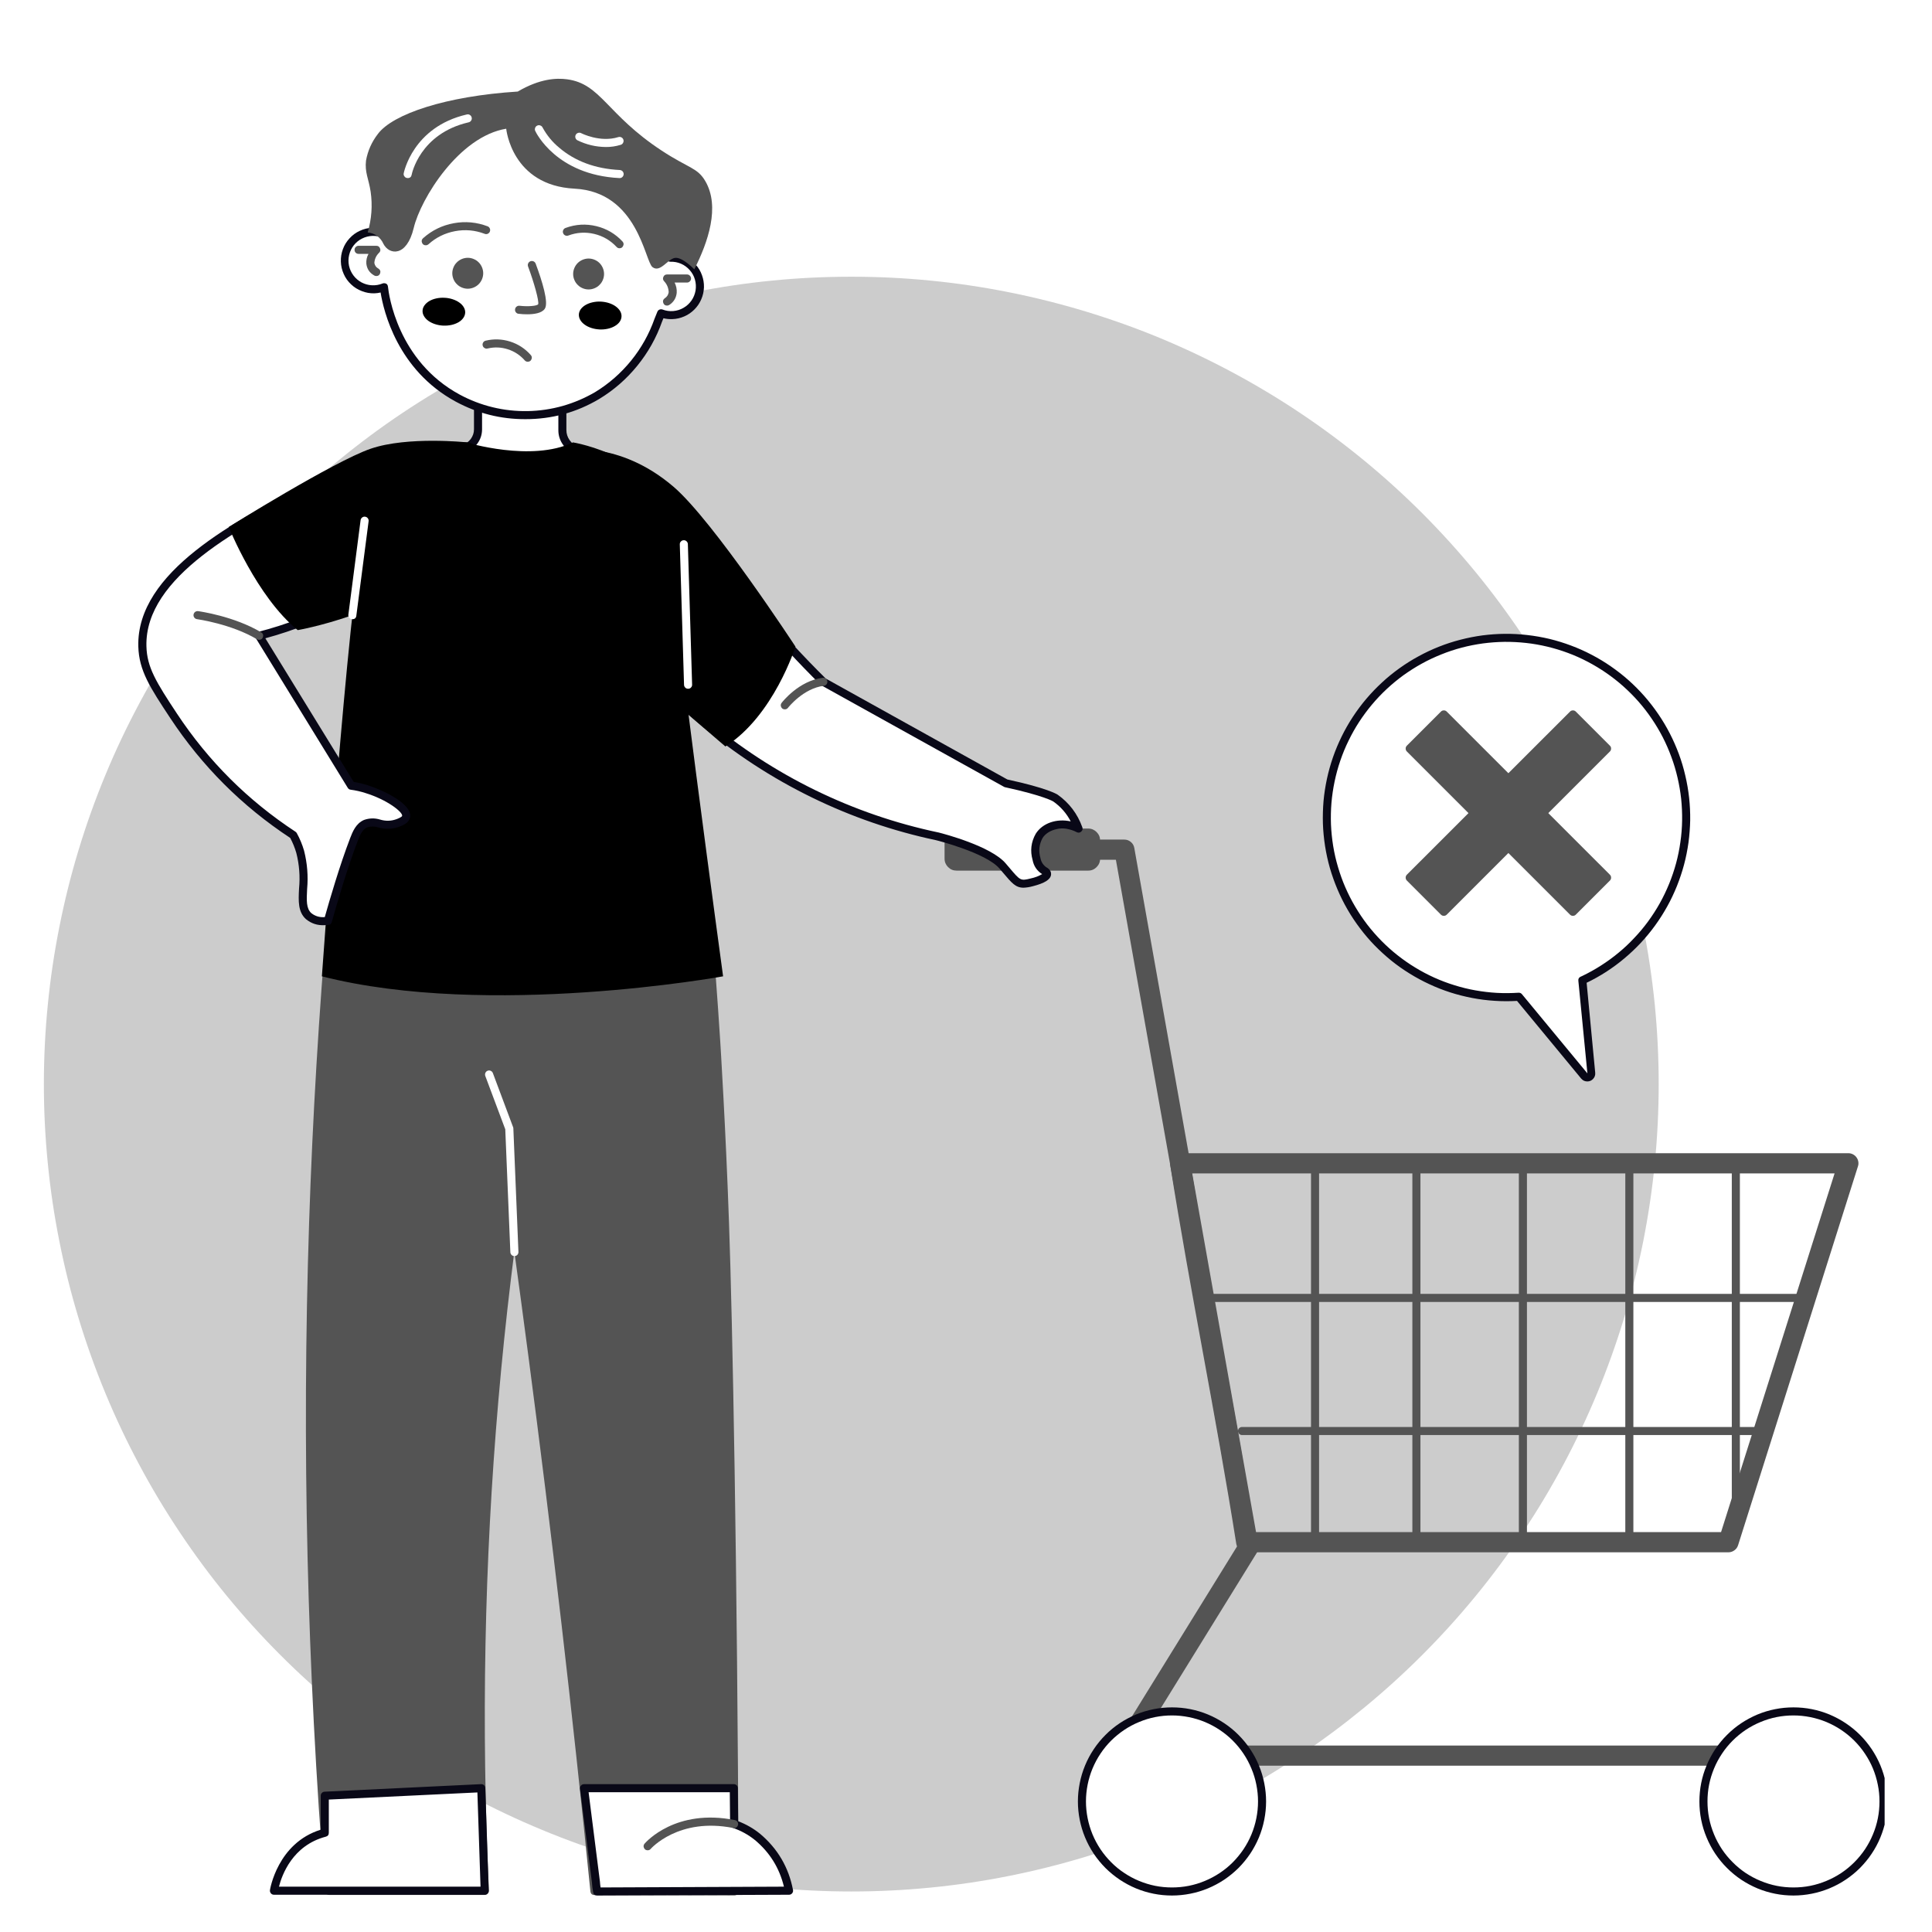 <svg xmlns="http://www.w3.org/2000/svg" xmlns:xlink="http://www.w3.org/1999/xlink" width="192" zoomAndPan="magnify" viewBox="0 0 144 144" height="192" preserveAspectRatio="xMidYMid meet" version="1.0"><defs><filter x="0%" y="0%" width="100%" height="100%" id="39d35e898c"><feColorMatrix values="0 0 0 0 1 0 0 0 0 1 0 0 0 0 1 0 0 0 1 0" color-interpolation-filters="sRGB"/></filter><clipPath id="01db6a5557"><path d="M 3.219 20 L 125 20 L 125 141.559 L 3.219 141.559 Z M 3.219 20 " clip-rule="nonzero"/></clipPath><mask id="1ee55f61e4"><g filter="url(#39d35e898c)"><rect x="-14.4" width="172.8" fill="#000000" y="-14.4" height="172.8" fill-opacity="0.2"/></g></mask><clipPath id="e624c73ad0"><path d="M 0.219 0.398 L 121 0.398 L 121 121 L 0.219 121 Z M 0.219 0.398 " clip-rule="nonzero"/></clipPath><clipPath id="94a50fd74e"><rect x="0" width="122" y="0" height="122"/></clipPath><clipPath id="a693f0d9e5"><path d="M 80 127 L 95 127 L 95 141.559 L 80 141.559 Z M 80 127 " clip-rule="nonzero"/></clipPath><clipPath id="cdb4638a83"><path d="M 126 127 L 140.469 127 L 140.469 141 L 126 141 Z M 126 127 " clip-rule="nonzero"/></clipPath><clipPath id="d4c279d778"><path d="M 126 127 L 140.469 127 L 140.469 141.559 L 126 141.559 Z M 126 127 " clip-rule="nonzero"/></clipPath><clipPath id="77d40bcef9"><path d="M 22 67 L 43 67 L 43 141.559 L 22 141.559 Z M 22 67 " clip-rule="nonzero"/></clipPath><clipPath id="8da64d1ebd"><path d="M 34 67 L 56 67 L 56 141.559 L 34 141.559 Z M 34 67 " clip-rule="nonzero"/></clipPath><clipPath id="fcfd352797"><path d="M 20 132 L 37 132 L 37 141.559 L 20 141.559 Z M 20 132 " clip-rule="nonzero"/></clipPath><clipPath id="38ce83e8a7"><path d="M 43 132 L 60 132 L 60 141.559 L 43 141.559 Z M 43 132 " clip-rule="nonzero"/></clipPath><clipPath id="e70908a318"><path d="M 27 5.809 L 54 5.809 L 54 21 L 27 21 Z M 27 5.809 " clip-rule="nonzero"/></clipPath></defs><rect x="-14.4" width="172.8" fill="#ffffff" y="-14.4" height="172.8" fill-opacity="1"/><rect x="-14.4" width="172.8" fill="#ffffff" y="-14.4" height="172.8" fill-opacity="1"/><g clip-path="url(#01db6a5557)"><g mask="url(#1ee55f61e4)"><g transform="matrix(1, 0, 0, 1, 3, 20)"><g clip-path="url(#94a50fd74e)"><g clip-path="url(#e624c73ad0)"><path fill="#000000" d="M 60.449 0.625 C 62.422 0.625 64.387 0.719 66.348 0.914 C 68.309 1.105 70.258 1.395 72.191 1.781 C 74.125 2.164 76.031 2.645 77.918 3.215 C 79.805 3.789 81.66 4.449 83.48 5.203 C 85.301 5.961 87.078 6.801 88.816 7.73 C 90.555 8.66 92.246 9.672 93.883 10.766 C 95.523 11.859 97.102 13.035 98.629 14.285 C 100.152 15.535 101.609 16.855 103.004 18.25 C 104.395 19.645 105.719 21.102 106.969 22.625 C 108.219 24.148 109.391 25.73 110.488 27.367 C 111.582 29.008 112.594 30.695 113.523 32.434 C 114.453 34.172 115.293 35.953 116.047 37.773 C 116.801 39.594 117.465 41.449 118.039 43.332 C 118.609 45.219 119.086 47.129 119.473 49.062 C 119.855 50.996 120.145 52.941 120.34 54.902 C 120.531 56.867 120.629 58.832 120.629 60.801 C 120.629 62.773 120.531 64.738 120.34 66.699 C 120.145 68.664 119.855 70.609 119.473 72.543 C 119.086 74.477 118.609 76.387 118.039 78.273 C 117.465 80.156 116.801 82.012 116.047 83.832 C 115.293 85.652 114.453 87.434 113.523 89.172 C 112.594 90.91 111.582 92.598 110.488 94.234 C 109.391 95.875 108.219 97.457 106.969 98.98 C 105.719 100.504 104.395 101.961 103.004 103.355 C 101.609 104.75 100.152 106.07 98.629 107.32 C 97.102 108.57 95.523 109.746 93.883 110.84 C 92.246 111.934 90.555 112.945 88.816 113.875 C 87.078 114.805 85.301 115.645 83.48 116.398 C 81.66 117.156 79.805 117.816 77.918 118.391 C 76.031 118.961 74.125 119.441 72.191 119.824 C 70.258 120.211 68.309 120.5 66.348 120.691 C 64.387 120.883 62.422 120.98 60.449 120.98 C 58.48 120.98 56.512 120.883 54.551 120.691 C 52.59 120.5 50.645 120.211 48.711 119.824 C 46.777 119.441 44.867 118.961 42.98 118.391 C 41.094 117.816 39.242 117.156 37.422 116.398 C 35.602 115.645 33.82 114.805 32.082 113.875 C 30.344 112.945 28.656 111.934 27.016 110.84 C 25.379 109.746 23.797 108.57 22.273 107.32 C 20.75 106.07 19.289 104.75 17.898 103.355 C 16.504 101.961 15.184 100.504 13.93 98.98 C 12.68 97.457 11.508 95.875 10.414 94.234 C 9.32 92.598 8.305 90.91 7.379 89.172 C 6.449 87.434 5.605 85.652 4.852 83.832 C 4.098 82.012 3.434 80.156 2.863 78.273 C 2.289 76.387 1.812 74.477 1.43 72.543 C 1.043 70.609 0.754 68.664 0.562 66.699 C 0.367 64.738 0.27 62.773 0.27 60.801 C 0.27 58.832 0.367 56.867 0.562 54.902 C 0.754 52.941 1.043 50.996 1.43 49.062 C 1.812 47.129 2.289 45.219 2.863 43.332 C 3.434 41.449 4.098 39.594 4.852 37.773 C 5.605 35.953 6.449 34.172 7.379 32.434 C 8.305 30.695 9.32 29.008 10.414 27.367 C 11.508 25.73 12.68 24.148 13.93 22.625 C 15.184 21.102 16.504 19.645 17.898 18.25 C 19.289 16.855 20.75 15.535 22.273 14.285 C 23.797 13.035 25.379 11.859 27.016 10.766 C 28.656 9.672 30.344 8.66 32.082 7.73 C 33.82 6.801 35.602 5.961 37.422 5.203 C 39.242 4.449 41.094 3.789 42.98 3.215 C 44.867 2.645 46.777 2.164 48.711 1.781 C 50.645 1.395 52.59 1.105 54.551 0.914 C 56.512 0.719 58.48 0.625 60.449 0.625 Z M 60.449 0.625 " fill-opacity="1" fill-rule="nonzero"/></g></g></g></g></g><path fill="#545454" d="M 137.594 131.605 L 83.445 131.605 C 83.152 131.605 82.934 131.48 82.789 131.223 C 82.645 130.965 82.652 130.711 82.805 130.461 L 92.266 115.156 L 83.172 64.082 L 71.262 64.074 C 71.055 64.074 70.875 64 70.73 63.855 C 70.582 63.707 70.508 63.531 70.508 63.324 C 70.508 63.117 70.582 62.938 70.73 62.793 C 70.875 62.645 71.055 62.57 71.262 62.57 L 83.801 62.578 C 83.984 62.578 84.145 62.637 84.285 62.754 C 84.426 62.871 84.512 63.02 84.543 63.199 L 93.793 115.176 C 93.828 115.367 93.797 115.543 93.695 115.703 L 84.797 130.102 L 137.594 130.102 C 137.801 130.102 137.977 130.176 138.125 130.324 C 138.273 130.469 138.344 130.648 138.344 130.855 C 138.344 131.062 138.273 131.238 138.125 131.387 C 137.977 131.535 137.801 131.605 137.594 131.605 Z M 137.594 131.605 " fill-opacity="1" fill-rule="nonzero"/><path fill="#545454" d="M 92.887 115.699 C 92.703 115.699 92.539 115.641 92.398 115.52 C 92.258 115.398 92.176 115.246 92.145 115.066 C 91.402 110.367 90.531 105.582 89.684 100.957 C 88.84 96.328 87.965 91.539 87.219 86.824 C 87.203 86.715 87.211 86.609 87.238 86.504 C 87.27 86.398 87.32 86.301 87.391 86.219 C 87.461 86.133 87.547 86.07 87.648 86.023 C 87.75 85.977 87.852 85.953 87.965 85.953 L 137.766 85.953 C 137.883 85.953 137.996 85.98 138.105 86.035 C 138.211 86.09 138.301 86.164 138.371 86.262 C 138.441 86.359 138.488 86.465 138.508 86.586 C 138.527 86.703 138.52 86.82 138.48 86.934 L 129.547 115.172 C 129.496 115.328 129.406 115.457 129.273 115.551 C 129.141 115.648 128.992 115.699 128.828 115.699 Z M 88.844 87.461 C 89.555 91.875 90.375 96.352 91.164 100.688 C 91.973 105.113 92.809 109.684 93.531 114.195 L 128.277 114.195 L 136.738 87.461 Z M 88.844 87.461 " fill-opacity="1" fill-rule="nonzero"/><path fill="#ffffff" d="M 94.066 134.27 C 94.066 134.711 94.023 135.148 93.938 135.578 C 93.852 136.012 93.727 136.43 93.555 136.84 C 93.387 137.246 93.18 137.633 92.938 138 C 92.691 138.363 92.414 138.703 92.102 139.016 C 91.789 139.328 91.449 139.605 91.086 139.852 C 90.719 140.094 90.332 140.301 89.926 140.469 C 89.516 140.641 89.098 140.766 88.664 140.852 C 88.234 140.938 87.797 140.98 87.355 140.98 C 86.914 140.98 86.48 140.938 86.047 140.852 C 85.613 140.766 85.195 140.641 84.789 140.469 C 84.379 140.301 83.992 140.094 83.625 139.852 C 83.262 139.605 82.922 139.328 82.609 139.016 C 82.297 138.703 82.02 138.363 81.773 138 C 81.531 137.633 81.324 137.246 81.156 136.84 C 80.984 136.43 80.859 136.012 80.773 135.578 C 80.688 135.148 80.645 134.711 80.645 134.27 C 80.645 133.828 80.688 133.391 80.773 132.961 C 80.859 132.527 80.984 132.109 81.156 131.699 C 81.324 131.293 81.531 130.906 81.773 130.539 C 82.02 130.176 82.297 129.836 82.609 129.523 C 82.922 129.211 83.262 128.934 83.625 128.688 C 83.992 128.445 84.379 128.238 84.789 128.07 C 85.195 127.898 85.613 127.773 86.047 127.688 C 86.48 127.602 86.914 127.559 87.355 127.559 C 87.797 127.559 88.234 127.602 88.664 127.688 C 89.098 127.773 89.516 127.898 89.926 128.07 C 90.332 128.238 90.719 128.445 91.086 128.688 C 91.449 128.934 91.789 129.211 92.102 129.523 C 92.414 129.836 92.691 130.176 92.938 130.539 C 93.18 130.906 93.387 131.293 93.555 131.699 C 93.727 132.109 93.852 132.527 93.938 132.961 C 94.023 133.391 94.066 133.828 94.066 134.27 Z M 94.066 134.27 " fill-opacity="1" fill-rule="nonzero"/><g clip-path="url(#a693f0d9e5)"><path fill="#090817" d="M 87.355 141.281 C 86.895 141.281 86.438 141.238 85.988 141.148 C 85.535 141.059 85.098 140.926 84.672 140.75 C 84.246 140.574 83.844 140.355 83.461 140.102 C 83.078 139.844 82.723 139.555 82.395 139.23 C 82.07 138.902 81.781 138.551 81.523 138.168 C 81.27 137.785 81.051 137.379 80.875 136.953 C 80.699 136.527 80.566 136.09 80.477 135.641 C 80.387 135.188 80.34 134.73 80.34 134.27 C 80.34 133.809 80.387 133.355 80.477 132.902 C 80.566 132.449 80.699 132.012 80.875 131.586 C 81.051 131.16 81.266 130.758 81.523 130.375 C 81.777 129.992 82.07 129.637 82.395 129.312 C 82.719 128.984 83.074 128.695 83.457 128.438 C 83.84 128.184 84.246 127.969 84.668 127.789 C 85.094 127.613 85.535 127.48 85.984 127.391 C 86.438 127.301 86.895 127.258 87.352 127.258 C 87.812 127.258 88.27 127.301 88.723 127.391 C 89.172 127.48 89.613 127.613 90.035 127.789 C 90.461 127.965 90.867 128.184 91.25 128.438 C 91.633 128.695 91.988 128.984 92.312 129.312 C 92.637 129.637 92.93 129.992 93.184 130.375 C 93.441 130.758 93.656 131.16 93.832 131.586 C 94.008 132.012 94.141 132.449 94.23 132.902 C 94.32 133.352 94.367 133.809 94.367 134.27 C 94.367 134.73 94.32 135.184 94.23 135.637 C 94.141 136.09 94.008 136.527 93.832 136.953 C 93.656 137.375 93.438 137.781 93.184 138.164 C 92.926 138.547 92.637 138.898 92.312 139.227 C 91.984 139.551 91.633 139.84 91.25 140.098 C 90.867 140.352 90.461 140.57 90.039 140.746 C 89.613 140.922 89.176 141.055 88.723 141.145 C 88.273 141.234 87.816 141.281 87.355 141.281 Z M 87.355 127.859 C 86.934 127.859 86.52 127.898 86.105 127.98 C 85.691 128.062 85.293 128.184 84.902 128.348 C 84.512 128.508 84.145 128.703 83.793 128.938 C 83.445 129.172 83.121 129.438 82.82 129.734 C 82.523 130.031 82.258 130.355 82.023 130.707 C 81.789 131.055 81.594 131.426 81.43 131.816 C 81.27 132.203 81.148 132.605 81.066 133.016 C 80.984 133.43 80.941 133.848 80.941 134.27 C 80.941 134.688 80.984 135.105 81.066 135.52 C 81.148 135.934 81.27 136.332 81.43 136.723 C 81.59 137.109 81.789 137.48 82.023 137.832 C 82.258 138.18 82.523 138.504 82.82 138.801 C 83.117 139.102 83.441 139.367 83.793 139.598 C 84.141 139.832 84.512 140.031 84.898 140.191 C 85.289 140.352 85.691 140.477 86.102 140.559 C 86.516 140.641 86.934 140.68 87.352 140.68 C 87.773 140.68 88.191 140.641 88.605 140.559 C 89.016 140.477 89.418 140.355 89.809 140.191 C 90.195 140.031 90.566 139.832 90.914 139.602 C 91.266 139.367 91.59 139.102 91.887 138.805 C 92.184 138.504 92.449 138.18 92.684 137.832 C 92.918 137.48 93.117 137.113 93.277 136.723 C 93.438 136.336 93.559 135.934 93.641 135.52 C 93.723 135.105 93.766 134.691 93.766 134.27 C 93.766 133.848 93.723 133.434 93.641 133.02 C 93.559 132.605 93.438 132.207 93.273 131.816 C 93.113 131.43 92.918 131.059 92.684 130.711 C 92.449 130.359 92.184 130.035 91.887 129.738 C 91.59 129.441 91.266 129.176 90.914 128.941 C 90.566 128.707 90.195 128.512 89.809 128.348 C 89.418 128.188 89.02 128.066 88.605 127.984 C 88.191 127.902 87.777 127.859 87.355 127.859 Z M 87.355 127.859 " fill-opacity="1" fill-rule="nonzero"/></g><g clip-path="url(#cdb4638a83)"><path fill="#ffffff" d="M 140.387 134.27 C 140.387 134.711 140.344 135.148 140.258 135.578 C 140.172 136.012 140.047 136.43 139.875 136.84 C 139.707 137.246 139.5 137.633 139.258 138 C 139.012 138.363 138.734 138.703 138.422 139.016 C 138.109 139.328 137.77 139.605 137.406 139.852 C 137.039 140.094 136.652 140.301 136.246 140.469 C 135.836 140.641 135.418 140.766 134.984 140.852 C 134.555 140.938 134.117 140.98 133.676 140.98 C 133.234 140.98 132.801 140.938 132.367 140.852 C 131.934 140.766 131.516 140.641 131.109 140.469 C 130.699 140.301 130.312 140.094 129.949 139.852 C 129.582 139.605 129.242 139.328 128.93 139.016 C 128.617 138.703 128.34 138.363 128.094 138 C 127.852 137.633 127.645 137.246 127.477 136.84 C 127.309 136.43 127.18 136.012 127.094 135.578 C 127.008 135.148 126.965 134.711 126.965 134.27 C 126.965 133.828 127.008 133.391 127.094 132.961 C 127.18 132.527 127.309 132.109 127.477 131.699 C 127.645 131.293 127.852 130.906 128.094 130.539 C 128.34 130.176 128.617 129.836 128.93 129.523 C 129.242 129.211 129.582 128.934 129.949 128.688 C 130.312 128.445 130.699 128.238 131.109 128.07 C 131.516 127.898 131.934 127.773 132.367 127.688 C 132.801 127.602 133.234 127.559 133.676 127.559 C 134.117 127.559 134.555 127.602 134.984 127.688 C 135.418 127.773 135.836 127.898 136.246 128.07 C 136.652 128.238 137.039 128.445 137.406 128.688 C 137.77 128.934 138.109 129.211 138.422 129.523 C 138.734 129.836 139.012 130.176 139.258 130.539 C 139.5 130.906 139.707 131.293 139.875 131.699 C 140.047 132.109 140.172 132.527 140.258 132.961 C 140.344 133.391 140.387 133.828 140.387 134.27 Z M 140.387 134.27 " fill-opacity="1" fill-rule="nonzero"/></g><g clip-path="url(#d4c279d778)"><path fill="#090817" d="M 133.676 141.281 C 133.215 141.281 132.758 141.238 132.309 141.148 C 131.855 141.059 131.418 140.926 130.992 140.75 C 130.566 140.57 130.164 140.355 129.781 140.102 C 129.398 139.844 129.043 139.555 128.719 139.227 C 128.391 138.902 128.102 138.547 127.844 138.164 C 127.59 137.781 127.375 137.379 127.199 136.953 C 127.02 136.527 126.887 136.09 126.797 135.637 C 126.707 135.188 126.664 134.73 126.664 134.27 C 126.664 133.809 126.707 133.352 126.797 132.902 C 126.887 132.449 127.02 132.012 127.199 131.586 C 127.375 131.16 127.59 130.758 127.844 130.375 C 128.102 129.992 128.391 129.637 128.719 129.312 C 129.043 128.984 129.398 128.695 129.781 128.438 C 130.164 128.184 130.566 127.969 130.992 127.789 C 131.418 127.613 131.855 127.48 132.309 127.391 C 132.758 127.301 133.215 127.258 133.676 127.258 C 134.137 127.258 134.594 127.301 135.043 127.391 C 135.496 127.48 135.934 127.613 136.359 127.789 C 136.785 127.969 137.188 128.184 137.57 128.438 C 137.953 128.695 138.309 128.984 138.637 129.312 C 138.961 129.637 139.25 129.992 139.508 130.375 C 139.762 130.758 139.98 131.16 140.156 131.586 C 140.332 132.012 140.465 132.449 140.555 132.902 C 140.645 133.352 140.688 133.809 140.688 134.27 C 140.688 134.73 140.645 135.188 140.551 135.637 C 140.461 136.09 140.328 136.527 140.152 136.953 C 139.977 137.379 139.762 137.781 139.504 138.164 C 139.25 138.547 138.957 138.898 138.633 139.227 C 138.309 139.551 137.953 139.844 137.57 140.098 C 137.188 140.355 136.785 140.57 136.359 140.746 C 135.934 140.922 135.496 141.055 135.043 141.145 C 134.594 141.234 134.137 141.281 133.676 141.281 Z M 133.676 127.859 C 133.254 127.859 132.84 127.898 132.426 127.98 C 132.012 128.062 131.613 128.184 131.223 128.348 C 130.832 128.508 130.465 128.707 130.113 128.938 C 129.766 129.172 129.441 129.438 129.145 129.734 C 128.844 130.035 128.578 130.359 128.348 130.707 C 128.113 131.059 127.914 131.426 127.754 131.816 C 127.594 132.203 127.469 132.605 127.387 133.02 C 127.305 133.43 127.266 133.848 127.266 134.27 C 127.266 134.691 127.305 135.105 127.387 135.52 C 127.469 135.934 127.594 136.332 127.754 136.723 C 127.914 137.113 128.113 137.48 128.344 137.832 C 128.578 138.18 128.844 138.504 129.145 138.801 C 129.441 139.102 129.766 139.367 130.113 139.602 C 130.465 139.832 130.832 140.031 131.223 140.191 C 131.613 140.352 132.012 140.477 132.426 140.559 C 132.84 140.641 133.254 140.68 133.676 140.68 C 134.098 140.68 134.516 140.641 134.926 140.559 C 135.34 140.477 135.742 140.352 136.129 140.191 C 136.52 140.031 136.887 139.832 137.238 139.602 C 137.586 139.367 137.91 139.102 138.211 138.801 C 138.508 138.504 138.773 138.18 139.008 137.832 C 139.242 137.48 139.438 137.113 139.598 136.723 C 139.762 136.332 139.883 135.934 139.965 135.52 C 140.047 135.105 140.086 134.691 140.086 134.27 C 140.086 133.848 140.047 133.434 139.961 133.02 C 139.879 132.605 139.758 132.207 139.598 131.816 C 139.438 131.43 139.238 131.059 139.004 130.711 C 138.77 130.359 138.504 130.035 138.207 129.738 C 137.91 129.441 137.586 129.176 137.234 128.941 C 136.887 128.707 136.516 128.512 136.129 128.348 C 135.738 128.188 135.34 128.066 134.926 127.984 C 134.512 127.902 134.098 127.859 133.676 127.859 Z M 133.676 127.859 " fill-opacity="1" fill-rule="nonzero"/></g><path fill="#545454" d="M 98.016 115.246 C 97.934 115.246 97.863 115.219 97.805 115.16 C 97.746 115.102 97.715 115.027 97.715 114.945 L 97.715 86.707 C 97.715 86.625 97.746 86.555 97.805 86.496 C 97.863 86.434 97.934 86.406 98.016 86.406 C 98.098 86.406 98.172 86.434 98.23 86.496 C 98.289 86.555 98.316 86.625 98.316 86.707 L 98.316 114.945 C 98.316 115.027 98.289 115.102 98.23 115.16 C 98.172 115.219 98.098 115.246 98.016 115.246 Z M 98.016 115.246 " fill-opacity="1" fill-rule="nonzero"/><path fill="#545454" d="M 105.57 115.246 C 105.488 115.246 105.418 115.219 105.359 115.16 C 105.301 115.102 105.27 115.027 105.27 114.945 L 105.27 86.707 C 105.27 86.625 105.301 86.555 105.359 86.496 C 105.418 86.434 105.488 86.406 105.57 86.406 C 105.656 86.406 105.727 86.434 105.785 86.496 C 105.844 86.555 105.871 86.625 105.871 86.707 L 105.871 114.945 C 105.871 115.027 105.844 115.102 105.785 115.16 C 105.727 115.219 105.656 115.246 105.57 115.246 Z M 105.57 115.246 " fill-opacity="1" fill-rule="nonzero"/><path fill="#545454" d="M 113.508 115.246 C 113.426 115.246 113.352 115.219 113.293 115.16 C 113.234 115.102 113.207 115.027 113.207 114.945 L 113.207 86.707 C 113.207 86.625 113.234 86.555 113.293 86.496 C 113.352 86.434 113.426 86.406 113.508 86.406 C 113.59 86.406 113.66 86.434 113.719 86.496 C 113.777 86.555 113.809 86.625 113.809 86.707 L 113.809 114.945 C 113.809 115.027 113.777 115.102 113.719 115.16 C 113.66 115.219 113.59 115.246 113.508 115.246 Z M 113.508 115.246 " fill-opacity="1" fill-rule="nonzero"/><path fill="#545454" d="M 121.441 115.246 C 121.359 115.246 121.289 115.219 121.23 115.16 C 121.172 115.102 121.141 115.027 121.141 114.945 L 121.141 86.707 C 121.141 86.625 121.172 86.555 121.23 86.496 C 121.289 86.434 121.359 86.406 121.441 86.406 C 121.527 86.406 121.598 86.434 121.656 86.496 C 121.715 86.555 121.742 86.625 121.742 86.707 L 121.742 114.945 C 121.742 115.027 121.715 115.102 121.656 115.16 C 121.598 115.219 121.527 115.246 121.441 115.246 Z M 121.441 115.246 " fill-opacity="1" fill-rule="nonzero"/><path fill="#545454" d="M 129.379 114.621 C 129.297 114.621 129.223 114.59 129.164 114.531 C 129.105 114.473 129.078 114.402 129.078 114.32 L 129.078 86.707 C 129.078 86.625 129.105 86.555 129.164 86.496 C 129.223 86.434 129.297 86.406 129.379 86.406 C 129.461 86.406 129.531 86.434 129.59 86.496 C 129.648 86.555 129.68 86.625 129.68 86.707 L 129.68 114.32 C 129.68 114.402 129.648 114.473 129.59 114.531 C 129.531 114.59 129.461 114.621 129.379 114.621 Z M 129.379 114.621 " fill-opacity="1" fill-rule="nonzero"/><path fill="#545454" d="M 134.59 97.039 L 90.426 97.039 C 90.34 97.039 90.27 97.008 90.211 96.949 C 90.152 96.891 90.125 96.82 90.125 96.738 C 90.125 96.656 90.152 96.582 90.211 96.523 C 90.27 96.465 90.34 96.438 90.426 96.438 L 134.59 96.438 C 134.672 96.438 134.742 96.465 134.801 96.523 C 134.863 96.582 134.891 96.656 134.891 96.738 C 134.891 96.82 134.863 96.891 134.801 96.949 C 134.742 97.008 134.672 97.039 134.59 97.039 Z M 134.59 97.039 " fill-opacity="1" fill-rule="nonzero"/><path fill="#545454" d="M 131.449 106.961 L 92.578 106.961 C 92.492 106.961 92.422 106.93 92.363 106.871 C 92.305 106.812 92.273 106.742 92.273 106.66 C 92.273 106.578 92.305 106.504 92.363 106.445 C 92.422 106.387 92.492 106.359 92.578 106.359 L 131.453 106.359 C 131.535 106.359 131.605 106.387 131.664 106.445 C 131.723 106.504 131.754 106.578 131.754 106.66 C 131.754 106.742 131.723 106.812 131.664 106.871 C 131.605 106.93 131.535 106.961 131.453 106.961 Z M 131.449 106.961 " fill-opacity="1" fill-rule="nonzero"/><path fill="#ffffff" d="M 49.953 43.883 C 49.809 41.848 49.617 38.887 47.598 36.516 C 46.344 35.113 44.816 34.133 43.016 33.578 C 42.688 33.469 42.422 33.273 42.219 32.988 C 42.016 32.707 41.918 32.395 41.918 32.047 L 41.918 27.199 L 35.629 27.199 L 35.629 31.996 C 35.629 32.328 35.531 32.629 35.332 32.895 C 35.133 33.164 34.875 33.344 34.555 33.438 C 32.66 33.949 31.027 34.902 29.648 36.297 C 27.418 38.637 27.082 41.539 26.582 46.672 C 25.891 53.785 25.156 62.328 24.535 72.066 L 53.016 72.066 C 51.277 59.578 50.422 50.48 49.953 43.883 Z M 49.953 43.883 " fill-opacity="1" fill-rule="nonzero"/><path fill="#090817" d="M 53.012 72.371 L 24.531 72.371 C 24.445 72.371 24.371 72.34 24.312 72.273 C 24.254 72.211 24.227 72.137 24.23 72.051 C 24.773 63.562 25.465 55.012 26.281 46.645 C 26.797 41.336 27.172 38.461 29.43 36.09 C 30.844 34.656 32.523 33.68 34.469 33.152 C 34.723 33.074 34.93 32.93 35.09 32.715 C 35.246 32.5 35.328 32.262 35.328 31.996 L 35.328 27.199 C 35.328 27.117 35.355 27.047 35.414 26.988 C 35.473 26.93 35.543 26.898 35.629 26.898 L 41.914 26.898 C 42 26.898 42.07 26.93 42.129 26.988 C 42.188 27.047 42.215 27.117 42.215 27.199 L 42.215 32.047 C 42.215 32.328 42.297 32.586 42.461 32.812 C 42.625 33.043 42.84 33.203 43.109 33.289 C 44.961 33.863 46.535 34.871 47.824 36.32 C 49.891 38.738 50.105 41.781 50.25 43.797 L 50.254 43.863 C 50.852 52.309 51.852 61.523 53.309 72.027 C 53.324 72.117 53.297 72.199 53.238 72.266 C 53.18 72.336 53.102 72.371 53.012 72.371 Z M 24.855 71.77 L 52.668 71.77 C 51.234 61.391 50.246 52.273 49.652 43.906 L 49.648 43.84 C 49.504 41.789 49.305 38.98 47.367 36.711 C 46.148 35.352 44.668 34.402 42.922 33.863 C 42.531 33.734 42.215 33.504 41.977 33.168 C 41.734 32.832 41.613 32.461 41.617 32.047 L 41.617 27.5 L 35.93 27.5 L 35.93 31.996 C 35.93 32.395 35.809 32.758 35.57 33.078 C 35.332 33.398 35.02 33.613 34.637 33.73 C 32.797 34.227 31.207 35.152 29.867 36.504 C 27.742 38.734 27.398 41.387 26.879 46.703 C 26.074 54.961 25.395 63.391 24.855 71.77 Z M 24.855 71.77 " fill-opacity="1" fill-rule="nonzero"/><g clip-path="url(#77d40bcef9)"><path fill="#545454" d="M 24.531 141.238 C 24.449 141.238 24.379 141.211 24.316 141.152 C 24.258 141.098 24.223 141.027 24.215 140.945 C 22.887 124.363 22.492 107.754 23.039 91.129 C 23.297 83.332 23.77 75.449 24.441 67.688 C 24.457 67.496 24.562 67.398 24.758 67.398 L 42.422 67.863 C 42.523 67.867 42.605 67.906 42.664 67.984 C 42.727 68.066 42.746 68.152 42.723 68.25 C 37.383 92.188 35.289 116.406 36.441 140.906 C 36.445 140.996 36.418 141.074 36.355 141.141 C 36.293 141.203 36.215 141.238 36.125 141.238 Z M 24.531 141.238 " fill-opacity="1" fill-rule="nonzero"/></g><g clip-path="url(#8da64d1ebd)"><path fill="#545454" d="M 44.32 141.246 C 44.129 141.246 44.023 141.148 44.004 140.961 C 42.672 127.688 41.117 114.258 39.379 101.047 C 37.949 90.145 36.355 79.102 34.645 68.23 C 34.633 68.137 34.656 68.051 34.715 67.977 C 34.777 67.906 34.855 67.867 34.953 67.863 L 52.617 67.398 C 52.812 67.398 52.918 67.496 52.934 67.688 C 53.223 71.012 53.477 74.383 53.688 77.699 C 53.691 77.762 54.09 84.051 54.336 91.125 C 54.602 98.676 54.949 116.254 55.055 140.953 C 55.055 141.043 55.023 141.117 54.965 141.18 C 54.902 141.242 54.828 141.273 54.738 141.273 Z M 44.32 141.246 " fill-opacity="1" fill-rule="nonzero"/></g><path fill="#ffffff" d="M 20.422 140.922 C 20.422 140.922 20.934 137.461 24.207 136.602 L 24.207 133.844 L 35.875 133.281 L 36.125 140.922 Z M 20.422 140.922 " fill-opacity="1" fill-rule="nonzero"/><g clip-path="url(#fcfd352797)"><path fill="#090817" d="M 36.125 141.223 L 20.418 141.223 C 20.328 141.223 20.25 141.188 20.191 141.117 C 20.133 141.047 20.109 140.969 20.121 140.875 C 20.125 140.84 20.68 137.371 23.906 136.375 L 23.906 133.844 C 23.906 133.762 23.934 133.691 23.988 133.637 C 24.043 133.578 24.109 133.547 24.191 133.543 L 35.859 132.98 C 35.941 132.977 36.016 133.004 36.078 133.059 C 36.137 133.117 36.172 133.188 36.172 133.273 L 36.426 140.91 C 36.426 140.996 36.398 141.07 36.34 141.129 C 36.281 141.191 36.207 141.223 36.125 141.223 Z M 20.793 140.621 L 35.816 140.621 L 35.582 133.598 L 24.508 134.129 L 24.508 136.602 C 24.508 136.758 24.434 136.855 24.285 136.895 C 21.805 137.543 21.012 139.754 20.793 140.621 Z M 20.793 140.621 " fill-opacity="1" fill-rule="nonzero"/></g><path fill="#ffffff" d="M 58.809 140.922 C 58.5 139.305 57.719 137.969 56.457 136.91 C 55.934 136.488 55.352 136.172 54.719 135.953 L 54.695 133.281 L 43.531 133.281 L 44.418 140.277 C 44.434 140.512 44.465 140.746 44.508 140.98 Z M 58.809 140.922 " fill-opacity="1" fill-rule="nonzero"/><g clip-path="url(#38ce83e8a7)"><path fill="#090817" d="M 44.508 141.281 C 44.34 141.281 44.242 141.199 44.211 141.039 C 44.164 140.793 44.133 140.547 44.117 140.297 L 43.23 133.32 C 43.219 133.23 43.246 133.152 43.305 133.082 C 43.363 133.016 43.441 132.98 43.531 132.98 L 54.695 132.98 C 54.777 132.98 54.848 133.012 54.906 133.066 C 54.965 133.125 54.996 133.195 54.996 133.277 L 55.016 135.742 C 55.609 135.969 56.152 136.277 56.645 136.676 C 57.961 137.781 58.781 139.176 59.105 140.863 C 59.125 140.953 59.102 141.039 59.043 141.113 C 58.984 141.184 58.906 141.223 58.812 141.223 Z M 43.871 133.582 L 44.715 140.238 C 44.727 140.406 44.742 140.555 44.762 140.68 L 58.43 140.621 C 58.09 139.223 57.371 138.066 56.266 137.145 C 55.77 136.746 55.223 136.445 54.617 136.238 C 54.484 136.191 54.418 136.098 54.418 135.957 L 54.395 133.582 Z M 43.871 133.582 " fill-opacity="1" fill-rule="nonzero"/></g><path fill="#000000" d="M 34.758 32.973 C 34.758 32.973 39.613 34.461 42.707 32.973 C 42.707 32.973 49.426 34.078 49.688 38.98 C 49.953 43.883 53.895 72.77 53.895 72.77 C 53.895 72.77 36.445 75.945 23.992 72.77 C 23.992 72.77 25.973 44.613 27.086 40.012 C 28.195 35.414 29.422 33.547 34.758 32.973 Z M 34.758 32.973 " fill-opacity="1" fill-rule="nonzero"/><path fill="#545454" d="M 71.297 61.754 L 81.102 61.754 C 81.352 61.754 81.559 61.844 81.734 62.016 C 81.91 62.191 81.996 62.402 81.996 62.648 L 81.996 63.996 C 81.996 64.246 81.91 64.453 81.734 64.629 C 81.559 64.805 81.352 64.891 81.102 64.891 L 71.297 64.891 C 71.051 64.891 70.84 64.805 70.664 64.629 C 70.492 64.453 70.402 64.246 70.402 63.996 L 70.402 62.648 C 70.402 62.402 70.492 62.191 70.664 62.016 C 70.84 61.844 71.051 61.754 71.297 61.754 Z M 71.297 61.754 " fill-opacity="1" fill-rule="nonzero"/><path fill="#ffffff" d="M 106.504 48.855 C 105.809 49.188 105.145 49.578 104.516 50.027 C 103.883 50.477 103.297 50.977 102.754 51.523 C 102.211 52.074 101.719 52.668 101.281 53.305 C 100.84 53.938 100.457 54.605 100.133 55.309 C 99.809 56.008 99.543 56.734 99.344 57.48 C 99.145 58.227 99.012 58.984 98.945 59.754 C 98.875 60.527 98.875 61.297 98.941 62.066 C 99.008 62.836 99.137 63.594 99.336 64.344 C 99.531 65.09 99.789 65.816 100.113 66.52 C 100.434 67.219 100.816 67.891 101.254 68.527 C 101.691 69.164 102.184 69.758 102.723 70.309 C 103.266 70.859 103.848 71.363 104.477 71.812 C 105.105 72.262 105.77 72.656 106.465 72.992 C 107.16 73.328 107.879 73.602 108.625 73.812 C 109.367 74.023 110.125 74.172 110.891 74.25 C 111.66 74.332 112.43 74.344 113.203 74.293 L 118.086 80.199 C 118.176 80.305 118.289 80.332 118.418 80.277 C 118.551 80.223 118.609 80.125 118.598 79.984 L 117.938 73.066 C 117.98 73.047 118.02 73.031 118.062 73.012 C 118.855 72.633 119.602 72.18 120.309 71.652 C 121.012 71.125 121.656 70.535 122.246 69.879 C 122.832 69.227 123.352 68.523 123.797 67.766 C 124.246 67.008 124.617 66.215 124.91 65.387 C 125.203 64.559 125.41 63.707 125.535 62.84 C 125.66 61.969 125.699 61.094 125.652 60.215 C 125.605 59.34 125.473 58.473 125.258 57.621 C 125.039 56.77 124.742 55.945 124.359 55.152 C 123.98 54.359 123.527 53.613 123 52.91 C 122.477 52.203 121.883 51.559 121.23 50.973 C 120.574 50.383 119.871 49.867 119.113 49.418 C 118.359 48.969 117.566 48.598 116.738 48.305 C 115.906 48.012 115.059 47.805 114.188 47.68 C 113.316 47.555 112.441 47.516 111.566 47.562 C 110.688 47.609 109.824 47.742 108.969 47.957 C 108.117 48.176 107.297 48.477 106.504 48.855 Z M 106.504 48.855 " fill-opacity="1" fill-rule="nonzero"/><path fill="#090817" d="M 118.309 80.605 C 118.121 80.605 117.973 80.531 117.852 80.391 L 113.07 74.602 C 112.508 74.633 111.949 74.633 111.391 74.594 C 110.832 74.559 110.277 74.488 109.727 74.383 C 109.176 74.277 108.633 74.141 108.098 73.969 C 107.566 73.797 107.043 73.594 106.535 73.355 C 106.027 73.121 105.535 72.855 105.059 72.559 C 104.582 72.266 104.125 71.941 103.688 71.59 C 103.254 71.234 102.84 70.859 102.449 70.457 C 102.059 70.055 101.695 69.629 101.359 69.18 C 101.02 68.734 100.711 68.266 100.43 67.781 C 100.152 67.297 99.902 66.797 99.684 66.281 C 99.465 65.762 99.277 65.234 99.121 64.695 C 98.969 64.156 98.848 63.613 98.762 63.059 C 98.676 62.504 98.621 61.945 98.602 61.387 C 98.586 60.828 98.602 60.266 98.648 59.707 C 98.699 59.148 98.785 58.598 98.902 58.051 C 99.02 57.5 99.172 56.961 99.355 56.434 C 99.539 55.902 99.758 55.387 100.004 54.883 C 100.25 54.383 100.527 53.895 100.836 53.426 C 101.145 52.957 101.477 52.508 101.84 52.082 C 102.203 51.656 102.59 51.25 103.004 50.871 C 103.414 50.488 103.848 50.137 104.305 49.809 C 104.758 49.484 105.234 49.184 105.727 48.918 C 106.219 48.648 106.723 48.41 107.246 48.203 C 107.766 47.996 108.297 47.824 108.84 47.684 C 109.383 47.543 109.934 47.434 110.488 47.359 C 111.043 47.289 111.602 47.246 112.164 47.242 C 112.723 47.238 113.281 47.266 113.84 47.332 C 114.395 47.395 114.945 47.492 115.492 47.621 C 116.035 47.754 116.57 47.918 117.098 48.117 C 117.621 48.312 118.133 48.539 118.629 48.801 C 119.125 49.059 119.605 49.348 120.066 49.668 C 120.527 49.988 120.969 50.332 121.387 50.703 C 121.805 51.078 122.199 51.473 122.57 51.895 C 122.938 52.316 123.281 52.758 123.598 53.223 C 123.914 53.684 124.199 54.164 124.457 54.664 C 124.715 55.164 124.938 55.676 125.133 56.199 C 125.328 56.727 125.488 57.262 125.613 57.809 C 125.742 58.355 125.836 58.906 125.898 59.465 C 125.957 60.02 125.984 60.578 125.977 61.141 C 125.965 61.699 125.922 62.258 125.848 62.812 C 125.77 63.367 125.66 63.918 125.516 64.457 C 125.371 65 125.191 65.531 124.984 66.051 C 124.773 66.57 124.535 67.078 124.262 67.566 C 123.988 68.059 123.691 68.527 123.359 68.984 C 123.031 69.438 122.676 69.867 122.293 70.277 C 121.91 70.688 121.504 71.07 121.074 71.43 C 120.645 71.793 120.191 72.125 119.723 72.43 C 119.25 72.734 118.762 73.008 118.258 73.25 L 118.898 79.957 C 118.914 80.129 118.863 80.281 118.746 80.41 C 118.629 80.539 118.484 80.605 118.309 80.605 Z M 113.203 73.992 C 113.297 73.992 113.375 74.027 113.434 74.098 L 118.316 80.004 L 117.641 73.098 C 117.625 72.957 117.684 72.855 117.812 72.797 L 117.934 72.742 C 118.418 72.508 118.887 72.25 119.34 71.957 C 119.793 71.668 120.227 71.352 120.641 71.008 C 121.055 70.668 121.445 70.301 121.812 69.906 C 122.184 69.516 122.527 69.105 122.844 68.672 C 123.16 68.238 123.453 67.785 123.715 67.316 C 123.977 66.848 124.207 66.363 124.41 65.867 C 124.613 65.367 124.785 64.859 124.926 64.34 C 125.066 63.82 125.172 63.297 125.246 62.762 C 125.324 62.23 125.367 61.695 125.375 61.16 C 125.383 60.621 125.359 60.086 125.305 59.551 C 125.246 59.016 125.156 58.488 125.035 57.965 C 124.914 57.441 124.762 56.926 124.574 56.422 C 124.391 55.918 124.176 55.426 123.93 54.945 C 123.684 54.469 123.41 54.008 123.105 53.562 C 122.805 53.117 122.477 52.695 122.121 52.289 C 121.766 51.887 121.387 51.508 120.984 51.148 C 120.586 50.793 120.16 50.461 119.719 50.156 C 119.277 49.852 118.816 49.574 118.34 49.324 C 117.863 49.074 117.375 48.855 116.871 48.668 C 116.367 48.48 115.855 48.324 115.332 48.199 C 114.809 48.074 114.281 47.98 113.746 47.922 C 113.211 47.863 112.676 47.836 112.137 47.84 C 111.602 47.848 111.066 47.887 110.531 47.957 C 110 48.031 109.473 48.133 108.953 48.27 C 108.434 48.406 107.926 48.574 107.426 48.777 C 106.926 48.977 106.441 49.203 105.969 49.465 C 105.5 49.723 105.047 50.012 104.609 50.324 C 104.176 50.641 103.762 50.98 103.367 51.348 C 102.973 51.715 102.605 52.102 102.258 52.516 C 101.914 52.926 101.594 53.359 101.301 53.809 C 101.008 54.258 100.746 54.727 100.512 55.211 C 100.273 55.695 100.07 56.191 99.898 56.699 C 99.723 57.207 99.582 57.727 99.473 58.25 C 99.363 58.777 99.285 59.309 99.238 59.844 C 99.195 60.379 99.184 60.918 99.203 61.453 C 99.227 61.992 99.281 62.523 99.367 63.055 C 99.453 63.586 99.574 64.109 99.727 64.625 C 99.879 65.141 100.059 65.645 100.273 66.137 C 100.488 66.629 100.73 67.109 101.004 67.57 C 101.277 68.035 101.578 68.48 101.902 68.906 C 102.23 69.332 102.586 69.738 102.961 70.121 C 103.34 70.504 103.738 70.863 104.16 71.195 C 104.582 71.527 105.02 71.836 105.48 72.113 C 105.941 72.395 106.414 72.645 106.906 72.867 C 107.395 73.086 107.895 73.277 108.41 73.434 C 108.922 73.594 109.445 73.723 109.973 73.816 C 110.504 73.91 111.035 73.973 111.574 74.004 C 112.109 74.031 112.645 74.027 113.184 73.992 Z M 113.203 73.992 " fill-opacity="1" fill-rule="nonzero"/><path fill="#545454" d="M 107.617 68.262 C 107.531 68.262 107.457 68.23 107.398 68.172 L 104.859 65.633 C 104.801 65.57 104.77 65.5 104.77 65.414 C 104.77 65.328 104.801 65.258 104.859 65.195 L 117.02 53.039 C 117.078 52.977 117.152 52.949 117.238 52.949 C 117.32 52.949 117.395 52.977 117.453 53.039 L 119.992 55.578 C 120.055 55.637 120.082 55.707 120.082 55.793 C 120.082 55.879 120.055 55.953 119.992 56.012 L 107.832 68.172 C 107.773 68.23 107.699 68.262 107.617 68.262 Z M 107.617 68.262 " fill-opacity="1" fill-rule="nonzero"/><path fill="#545454" d="M 117.234 68.262 C 117.152 68.262 117.078 68.23 117.02 68.172 L 104.859 56.012 C 104.801 55.953 104.77 55.879 104.77 55.793 C 104.77 55.707 104.801 55.637 104.859 55.578 L 107.398 53.039 C 107.457 52.977 107.531 52.949 107.617 52.949 C 107.699 52.949 107.773 52.977 107.832 53.039 L 119.992 65.195 C 120.055 65.258 120.082 65.328 120.082 65.414 C 120.082 65.5 120.055 65.57 119.992 65.633 L 117.453 68.172 C 117.395 68.23 117.32 68.262 117.234 68.262 Z M 117.234 68.262 " fill-opacity="1" fill-rule="nonzero"/><path fill="#ffffff" d="M 80.387 61.754 C 80.055 60.816 79.48 60.059 78.668 59.484 C 78.668 59.484 78.008 59.039 74.977 58.379 C 70.441 55.859 65.902 53.34 61.367 50.816 C 58.027 47.531 55.031 43.957 52.379 40.09 C 51.559 38.887 50.66 37.32 48.781 36.012 C 45.957 34.043 43.605 35.062 41.309 35.184 C 41.703 37.23 41.543 38.852 43.062 42.023 C 46.109 48.395 50.391 52.078 52.453 53.832 C 54.957 55.949 57.684 57.73 60.629 59.168 C 63.574 60.609 66.656 61.664 69.863 62.336 C 69.863 62.336 73.648 63.277 74.73 64.547 C 75.816 65.816 75.867 66.027 76.906 65.762 C 77.941 65.496 78.328 65.152 77.824 64.891 C 77.203 64.562 76.922 63.145 77.453 62.297 C 77.965 61.492 79.254 61.156 80.387 61.754 Z M 80.387 61.754 " fill-opacity="1" fill-rule="nonzero"/><path fill="#090817" d="M 76.285 66.164 C 75.699 66.164 75.414 65.82 74.77 65.059 L 74.5 64.742 C 73.488 63.559 69.828 62.637 69.789 62.629 L 69.773 62.625 C 66.547 61.941 63.449 60.875 60.488 59.426 C 57.523 57.977 54.781 56.188 52.258 54.062 C 50.355 52.445 45.902 48.66 42.789 42.152 C 41.941 40.438 41.426 38.633 41.238 36.73 C 41.172 36.227 41.109 35.75 41.012 35.242 C 40.992 35.152 41.012 35.07 41.07 35 C 41.125 34.926 41.199 34.891 41.289 34.883 C 41.797 34.855 42.301 34.785 42.832 34.711 C 44.629 34.461 46.668 34.172 48.953 35.766 C 50.648 36.945 51.578 38.348 52.324 39.473 C 52.426 39.625 52.527 39.777 52.625 39.922 C 55.262 43.754 58.238 47.305 61.547 50.574 L 75.082 58.098 C 78.051 58.742 78.766 59.188 78.836 59.234 C 79.695 59.848 80.305 60.652 80.664 61.645 C 80.719 61.773 80.691 61.887 80.59 61.98 C 80.484 62.074 80.371 62.086 80.246 62.023 C 79.23 61.488 78.113 61.816 77.707 62.461 C 77.449 62.934 77.395 63.43 77.547 63.949 C 77.598 64.227 77.734 64.453 77.961 64.625 C 78.328 64.816 78.355 65.066 78.34 65.195 C 78.297 65.559 77.863 65.828 76.977 66.055 C 76.75 66.117 76.52 66.156 76.285 66.164 Z M 69.965 62.051 C 70.34 62.145 73.863 63.066 74.957 64.352 L 75.23 64.672 C 76.051 65.645 76.066 65.664 76.828 65.473 C 77.129 65.41 77.41 65.305 77.676 65.152 C 77.289 64.906 77.051 64.555 76.965 64.105 C 76.77 63.418 76.848 62.762 77.199 62.141 C 77.707 61.336 78.777 60.992 79.805 61.223 C 79.492 60.621 79.059 60.125 78.5 59.734 C 78.496 59.73 77.793 59.301 74.914 58.676 C 74.883 58.668 74.855 58.66 74.832 58.645 L 61.219 51.082 C 61.195 51.066 61.172 51.051 61.152 51.031 C 57.805 47.727 54.793 44.137 52.125 40.262 C 52.027 40.113 51.926 39.961 51.824 39.805 C 51.066 38.668 50.211 37.375 48.609 36.262 C 46.52 34.805 44.688 35.059 42.918 35.309 C 42.508 35.367 42.082 35.426 41.664 35.461 C 41.734 35.871 41.781 36.266 41.836 36.652 C 42.016 38.492 42.516 40.238 43.332 41.895 C 46.391 48.285 50.777 52.012 52.648 53.602 C 55.137 55.703 57.84 57.465 60.766 58.895 C 63.688 60.32 66.742 61.371 69.926 62.043 C 69.938 62.043 69.953 62.047 69.965 62.051 Z M 69.965 62.051 " fill-opacity="1" fill-rule="nonzero"/><path fill="#000000" d="M 42.113 33.551 C 42.113 33.551 46.105 32.762 50.207 36.285 C 53.16 38.816 59.289 48.195 59.289 48.195 C 59.289 48.195 57.664 53.363 54.066 55.637 L 47.379 49.898 C 40.301 45.453 36.832 39.566 38.297 35.809 C 38.594 35.043 40.465 34.539 42.113 33.551 Z M 42.113 33.551 " fill-opacity="1" fill-rule="nonzero"/><path fill="#ffffff" d="M 38.34 93.621 C 38.258 93.621 38.191 93.594 38.133 93.539 C 38.074 93.48 38.043 93.414 38.039 93.332 L 37.66 84.172 L 36.172 80.199 C 36.145 80.121 36.145 80.043 36.18 79.965 C 36.211 79.887 36.27 79.836 36.348 79.805 C 36.426 79.777 36.504 79.777 36.582 79.816 C 36.656 79.852 36.711 79.91 36.738 79.988 L 38.242 84.008 C 38.254 84.035 38.262 84.066 38.262 84.102 L 38.641 93.309 C 38.645 93.391 38.617 93.465 38.562 93.527 C 38.504 93.586 38.438 93.617 38.352 93.621 Z M 38.34 93.621 " fill-opacity="1" fill-rule="nonzero"/><path fill="#ffffff" d="M 51.285 51.336 C 51.203 51.336 51.133 51.309 51.078 51.254 C 51.02 51.195 50.988 51.129 50.984 51.047 L 50.668 40.574 C 50.664 40.492 50.691 40.418 50.75 40.359 C 50.805 40.301 50.875 40.266 50.961 40.266 C 51.043 40.262 51.113 40.289 51.176 40.348 C 51.234 40.402 51.266 40.473 51.27 40.555 L 51.586 51.027 C 51.59 51.109 51.562 51.184 51.504 51.242 C 51.449 51.305 51.379 51.336 51.293 51.336 Z M 51.285 51.336 " fill-opacity="1" fill-rule="nonzero"/><path fill="#ffffff" d="M 25.629 34.953 C 20.492 37.781 10.441 41.895 10.613 48.172 C 10.656 49.863 11.418 51.051 12.938 53.355 C 15.305 56.926 18.277 59.891 21.859 62.242 C 22.078 62.641 22.25 63.055 22.375 63.488 C 23.016 65.723 22.074 67.449 23.008 68.289 C 23.227 68.48 23.629 68.707 24.438 68.645 C 24.645 67.898 25.504 64.848 26.379 62.578 C 26.566 62.094 26.773 61.594 27.254 61.387 C 27.977 61.078 28.645 61.73 29.633 61.348 C 29.891 61.25 30.211 61.125 30.266 60.871 C 30.402 60.238 28.742 59.25 27.293 58.809 C 26.93 58.691 26.559 58.609 26.184 58.562 C 23.891 54.84 21.602 51.113 19.309 47.387 C 21.832 46.742 29.723 44.379 33.508 37.156 C 34.145 35.938 34.629 34.664 34.961 33.328 C 34.961 33.328 29.859 32.629 25.629 34.953 Z M 25.629 34.953 " fill-opacity="1" fill-rule="nonzero"/><path fill="#090817" d="M 24.176 68.957 C 23.664 68.984 23.207 68.836 22.809 68.512 C 22.203 67.969 22.242 67.164 22.289 66.234 C 22.375 65.336 22.309 64.449 22.086 63.574 C 21.973 63.184 21.82 62.809 21.629 62.453 C 18.039 60.086 15.059 57.109 12.688 53.52 C 11.188 51.246 10.359 49.992 10.309 48.184 C 10.16 42.613 17.598 38.781 23.023 35.984 C 23.914 35.527 24.75 35.094 25.484 34.688 C 29.75 32.344 34.789 33 35 33.027 C 35.09 33.039 35.16 33.082 35.207 33.156 C 35.258 33.23 35.273 33.312 35.25 33.398 C 34.914 34.758 34.422 36.055 33.773 37.293 C 30.363 43.805 23.703 46.512 19.777 47.574 L 26.363 58.281 C 26.707 58.336 27.047 58.414 27.379 58.52 C 28.469 58.852 30.781 59.918 30.562 60.934 C 30.469 61.348 30.031 61.516 29.738 61.625 C 29.234 61.805 28.727 61.82 28.211 61.676 C 27.934 61.582 27.652 61.578 27.371 61.664 C 27.02 61.812 26.848 62.195 26.66 62.684 C 25.848 64.797 25.039 67.613 24.727 68.727 C 24.688 68.859 24.602 68.934 24.461 68.945 C 24.363 68.953 24.27 68.957 24.176 68.957 Z M 33.137 33.535 C 31.301 33.535 28.355 33.797 25.773 35.219 C 25.035 35.625 24.191 36.059 23.301 36.52 C 18.016 39.242 10.773 42.977 10.914 48.168 C 10.953 49.738 11.641 50.844 13.191 53.191 C 15.531 56.73 18.477 59.664 22.023 61.992 C 22.066 62.02 22.098 62.055 22.121 62.098 C 22.352 62.516 22.531 62.949 22.664 63.406 C 22.902 64.348 22.98 65.297 22.891 66.266 C 22.848 67.105 22.816 67.715 23.211 68.066 C 23.504 68.293 23.836 68.387 24.207 68.355 C 24.555 67.121 25.324 64.48 26.098 62.469 C 26.277 62.008 26.52 61.375 27.133 61.113 C 27.531 60.973 27.93 60.965 28.332 61.086 C 28.73 61.207 29.129 61.203 29.523 61.066 C 29.652 61.02 29.953 60.902 29.973 60.809 C 30.031 60.539 28.875 59.605 27.203 59.098 C 26.859 58.988 26.508 58.91 26.152 58.863 C 26.051 58.855 25.977 58.809 25.922 58.723 L 19.055 47.547 C 19 47.461 18.992 47.371 19.031 47.277 C 19.066 47.184 19.137 47.121 19.234 47.098 C 22.996 46.133 29.82 43.547 33.238 37.016 C 33.809 35.922 34.258 34.781 34.578 33.59 C 34.273 33.566 33.773 33.535 33.137 33.535 Z M 25.629 34.953 Z M 25.629 34.953 " fill-opacity="1" fill-rule="nonzero"/><path fill="#000000" d="M 34.828 32.973 C 34.828 32.973 30.375 32.496 27.617 33.449 C 24.863 34.398 17.051 39.277 17.051 39.277 C 17.051 39.277 19.125 44.48 22.191 46.965 C 22.191 46.965 29.172 45.75 32.82 42.047 C 36.469 38.348 36.656 33.082 34.828 32.973 Z M 34.828 32.973 " fill-opacity="1" fill-rule="nonzero"/><path fill="#ffffff" d="M 26.262 46.152 C 26.25 46.152 26.234 46.152 26.223 46.148 C 26.141 46.137 26.074 46.102 26.023 46.035 C 25.973 45.969 25.953 45.895 25.965 45.812 L 26.875 38.781 C 26.883 38.699 26.922 38.629 26.988 38.574 C 27.055 38.523 27.129 38.5 27.215 38.512 C 27.297 38.523 27.367 38.562 27.418 38.633 C 27.469 38.699 27.484 38.777 27.473 38.859 L 26.559 45.891 C 26.539 46.062 26.438 46.152 26.262 46.152 Z M 26.262 46.152 " fill-opacity="1" fill-rule="nonzero"/><path fill="#ffffff" d="M 49.953 19.203 C 49.934 18.551 49.852 17.906 49.711 17.27 C 49.574 16.629 49.375 16.012 49.125 15.406 C 48.871 14.805 48.566 14.23 48.207 13.684 C 47.852 13.137 47.445 12.629 46.996 12.156 C 46.547 11.684 46.055 11.254 45.527 10.871 C 44.996 10.488 44.438 10.156 43.848 9.875 C 43.262 9.594 42.648 9.367 42.02 9.195 C 41.391 9.027 40.746 8.914 40.098 8.859 C 39.445 8.809 38.797 8.812 38.145 8.879 C 37.496 8.945 36.855 9.07 36.23 9.25 C 35.602 9.434 34.996 9.668 34.414 9.961 C 33.828 10.254 33.277 10.598 32.754 10.992 C 32.234 11.383 31.75 11.82 31.309 12.301 C 30.867 12.785 30.473 13.301 30.125 13.855 C 29.777 14.406 29.484 14.988 29.242 15.594 C 29 16.199 28.816 16.824 28.688 17.465 C 28.527 17.395 28.359 17.34 28.184 17.312 C 28.012 17.281 27.836 17.273 27.66 17.285 C 27.48 17.297 27.309 17.332 27.141 17.387 C 26.973 17.445 26.816 17.52 26.668 17.613 C 26.516 17.711 26.383 17.82 26.262 17.949 C 26.137 18.078 26.035 18.219 25.949 18.375 C 25.859 18.527 25.793 18.691 25.75 18.863 C 25.703 19.031 25.676 19.207 25.676 19.383 C 25.672 19.562 25.691 19.734 25.73 19.906 C 25.77 20.082 25.832 20.246 25.91 20.402 C 25.992 20.559 26.09 20.703 26.207 20.836 C 26.324 20.969 26.457 21.086 26.602 21.188 C 26.75 21.289 26.906 21.367 27.07 21.43 C 27.234 21.492 27.406 21.531 27.582 21.551 C 27.758 21.57 27.934 21.57 28.109 21.543 C 28.285 21.52 28.453 21.477 28.617 21.41 C 28.668 21.863 29.309 27.07 34.117 29.672 C 34.918 30.105 35.762 30.426 36.645 30.641 C 37.531 30.855 38.426 30.957 39.336 30.938 C 40.246 30.922 41.141 30.789 42.016 30.543 C 42.891 30.297 43.723 29.941 44.508 29.484 C 45.566 28.836 46.488 28.027 47.27 27.062 C 48.055 26.098 48.652 25.031 49.066 23.859 C 49.141 23.691 49.207 23.523 49.273 23.352 C 49.574 23.465 49.883 23.508 50.203 23.48 C 50.523 23.453 50.82 23.359 51.098 23.199 C 51.375 23.039 51.605 22.828 51.789 22.562 C 51.973 22.301 52.09 22.012 52.141 21.695 C 52.191 21.375 52.176 21.066 52.086 20.758 C 51.996 20.449 51.848 20.172 51.637 19.934 C 51.426 19.691 51.172 19.508 50.879 19.379 C 50.582 19.254 50.273 19.195 49.953 19.203 Z M 49.953 19.203 " fill-opacity="1" fill-rule="nonzero"/><path fill="#090817" d="M 39.152 31.242 C 37.316 31.246 35.59 30.809 33.973 29.938 C 29.617 27.582 28.59 23.172 28.367 21.801 C 28.215 21.836 28.062 21.859 27.902 21.863 C 27.582 21.871 27.27 21.816 26.973 21.699 C 26.672 21.586 26.402 21.418 26.168 21.195 C 25.934 20.977 25.75 20.719 25.621 20.426 C 25.488 20.129 25.414 19.824 25.406 19.5 C 25.395 19.18 25.445 18.867 25.559 18.566 C 25.668 18.266 25.836 17.996 26.055 17.762 C 26.273 17.523 26.527 17.336 26.82 17.203 C 27.113 17.066 27.418 16.992 27.738 16.977 C 27.988 16.969 28.23 17 28.465 17.066 C 28.617 16.422 28.82 15.801 29.082 15.195 C 29.34 14.59 29.652 14.016 30.016 13.465 C 30.379 12.918 30.789 12.406 31.246 11.93 C 31.699 11.453 32.195 11.023 32.727 10.637 C 33.258 10.25 33.82 9.91 34.414 9.625 C 35.004 9.34 35.617 9.105 36.254 8.93 C 36.887 8.754 37.531 8.633 38.188 8.57 C 38.844 8.512 39.496 8.508 40.152 8.562 C 40.809 8.617 41.453 8.73 42.09 8.902 C 42.727 9.074 43.34 9.301 43.938 9.582 C 44.531 9.863 45.098 10.195 45.633 10.578 C 46.168 10.957 46.668 11.387 47.125 11.855 C 47.586 12.328 48 12.836 48.367 13.383 C 48.738 13.926 49.055 14.5 49.32 15.102 C 49.586 15.703 49.797 16.324 49.953 16.965 C 50.105 17.605 50.203 18.254 50.242 18.91 C 50.551 18.938 50.844 19.023 51.125 19.16 C 51.402 19.301 51.645 19.488 51.852 19.719 C 52.059 19.953 52.215 20.215 52.32 20.508 C 52.426 20.797 52.477 21.102 52.469 21.41 C 52.457 21.723 52.395 22.02 52.27 22.305 C 52.148 22.594 51.977 22.844 51.758 23.066 C 51.539 23.285 51.289 23.461 51.004 23.582 C 50.719 23.707 50.418 23.777 50.109 23.785 C 49.887 23.793 49.668 23.773 49.449 23.719 C 49.418 23.805 49.379 23.891 49.344 23.977 C 48.918 25.18 48.305 26.273 47.5 27.262 C 46.695 28.254 45.75 29.078 44.66 29.738 C 42.961 30.746 41.125 31.246 39.152 31.242 Z M 28.617 21.109 C 28.801 21.109 28.898 21.199 28.918 21.379 C 28.977 21.938 29.629 26.902 34.262 29.41 C 35.039 29.828 35.859 30.145 36.715 30.352 C 37.574 30.562 38.449 30.656 39.332 30.641 C 40.215 30.625 41.082 30.496 41.934 30.258 C 42.785 30.016 43.59 29.672 44.355 29.227 C 45.387 28.598 46.281 27.812 47.043 26.875 C 47.801 25.938 48.383 24.898 48.785 23.758 C 48.863 23.578 48.93 23.414 48.992 23.246 C 49.02 23.168 49.074 23.113 49.148 23.078 C 49.227 23.047 49.301 23.043 49.379 23.07 C 49.637 23.168 49.902 23.207 50.18 23.184 C 50.453 23.16 50.711 23.082 50.949 22.941 C 51.188 22.805 51.383 22.621 51.543 22.395 C 51.699 22.168 51.797 21.918 51.844 21.648 C 51.887 21.375 51.871 21.105 51.797 20.84 C 51.723 20.574 51.594 20.34 51.41 20.133 C 51.227 19.926 51.012 19.766 50.758 19.656 C 50.504 19.547 50.238 19.5 49.965 19.508 C 49.883 19.508 49.812 19.48 49.75 19.422 C 49.691 19.367 49.66 19.297 49.652 19.219 C 49.633 18.582 49.555 17.953 49.418 17.336 C 49.285 16.715 49.094 16.109 48.848 15.523 C 48.602 14.941 48.305 14.383 47.957 13.848 C 47.609 13.316 47.219 12.824 46.777 12.363 C 46.34 11.902 45.863 11.488 45.352 11.113 C 44.836 10.742 44.293 10.418 43.719 10.145 C 43.148 9.871 42.555 9.648 41.941 9.484 C 41.328 9.32 40.703 9.211 40.07 9.16 C 39.438 9.105 38.809 9.113 38.176 9.176 C 37.543 9.242 36.922 9.359 36.312 9.539 C 35.703 9.715 35.113 9.945 34.547 10.23 C 33.977 10.516 33.441 10.848 32.934 11.23 C 32.426 11.613 31.957 12.039 31.527 12.504 C 31.102 12.973 30.715 13.477 30.379 14.016 C 30.043 14.551 29.754 15.117 29.52 15.707 C 29.285 16.297 29.105 16.902 28.984 17.527 C 28.965 17.621 28.91 17.691 28.828 17.734 C 28.742 17.777 28.652 17.781 28.566 17.742 C 28.309 17.629 28.039 17.574 27.758 17.582 C 27.488 17.594 27.23 17.656 26.984 17.781 C 26.742 17.902 26.535 18.07 26.367 18.285 C 26.199 18.5 26.086 18.738 26.023 19.004 C 25.961 19.27 25.957 19.535 26.012 19.805 C 26.07 20.07 26.18 20.312 26.344 20.531 C 26.508 20.75 26.711 20.922 26.949 21.051 C 27.191 21.176 27.445 21.25 27.719 21.262 C 27.992 21.277 28.254 21.234 28.504 21.133 C 28.543 21.117 28.578 21.109 28.617 21.109 Z M 28.617 21.109 " fill-opacity="1" fill-rule="nonzero"/><path fill="#545454" d="M 31.734 18.281 C 31.594 18.281 31.5 18.215 31.453 18.086 C 31.402 17.953 31.434 17.844 31.539 17.75 C 32.195 17.168 32.957 16.793 33.824 16.637 C 34.688 16.48 35.531 16.559 36.352 16.871 C 36.43 16.906 36.48 16.961 36.512 17.039 C 36.543 17.117 36.539 17.191 36.508 17.27 C 36.473 17.344 36.418 17.398 36.34 17.43 C 36.262 17.457 36.188 17.457 36.109 17.422 C 35.395 17.152 34.66 17.09 33.91 17.23 C 33.156 17.375 32.496 17.699 31.93 18.211 C 31.871 18.258 31.809 18.281 31.734 18.281 Z M 31.734 18.281 " fill-opacity="1" fill-rule="nonzero"/><path fill="#545454" d="M 36.016 20.367 C 36.016 20.52 35.984 20.668 35.926 20.809 C 35.867 20.949 35.785 21.074 35.68 21.18 C 35.57 21.289 35.445 21.371 35.305 21.43 C 35.164 21.488 35.016 21.52 34.863 21.52 C 34.711 21.52 34.562 21.488 34.422 21.43 C 34.281 21.371 34.156 21.289 34.051 21.18 C 33.941 21.074 33.859 20.949 33.801 20.809 C 33.742 20.668 33.711 20.52 33.711 20.367 C 33.711 20.215 33.742 20.066 33.801 19.926 C 33.859 19.785 33.941 19.66 34.051 19.555 C 34.156 19.445 34.281 19.363 34.422 19.305 C 34.562 19.246 34.711 19.215 34.863 19.215 C 35.016 19.215 35.164 19.246 35.305 19.305 C 35.445 19.363 35.57 19.445 35.68 19.555 C 35.785 19.66 35.867 19.785 35.926 19.926 C 35.984 20.066 36.016 20.215 36.016 20.367 Z M 36.016 20.367 " fill-opacity="1" fill-rule="nonzero"/><path fill="#545454" d="M 46.176 18.504 C 46.09 18.504 46.016 18.473 45.957 18.406 C 45.496 17.914 44.941 17.59 44.285 17.434 C 43.633 17.281 42.988 17.32 42.359 17.555 C 42.281 17.586 42.203 17.582 42.129 17.547 C 42.055 17.512 42 17.457 41.973 17.379 C 41.941 17.301 41.945 17.223 41.98 17.148 C 42.016 17.074 42.07 17.02 42.148 16.992 C 42.906 16.711 43.676 16.668 44.461 16.859 C 45.219 17.047 45.863 17.426 46.395 17.996 C 46.484 18.094 46.504 18.203 46.449 18.32 C 46.398 18.441 46.305 18.504 46.176 18.504 Z M 46.176 18.504 " fill-opacity="1" fill-rule="nonzero"/><path fill="#545454" d="M 45.023 20.422 C 45.023 20.574 44.992 20.723 44.934 20.863 C 44.875 21.004 44.793 21.129 44.684 21.234 C 44.578 21.344 44.453 21.426 44.312 21.484 C 44.172 21.543 44.023 21.574 43.871 21.574 C 43.719 21.574 43.57 21.543 43.43 21.484 C 43.289 21.426 43.164 21.344 43.059 21.234 C 42.949 21.129 42.867 21.004 42.809 20.863 C 42.75 20.723 42.719 20.574 42.719 20.422 C 42.719 20.27 42.75 20.121 42.809 19.98 C 42.867 19.84 42.949 19.715 43.059 19.605 C 43.164 19.5 43.289 19.418 43.43 19.359 C 43.57 19.301 43.719 19.27 43.871 19.27 C 44.023 19.27 44.172 19.301 44.312 19.359 C 44.453 19.418 44.578 19.5 44.684 19.605 C 44.793 19.715 44.875 19.84 44.934 19.98 C 44.992 20.121 45.023 20.27 45.023 20.422 Z M 45.023 20.422 " fill-opacity="1" fill-rule="nonzero"/><path fill="#545454" d="M 39.289 23.426 C 39.074 23.426 38.859 23.414 38.648 23.387 C 38.566 23.379 38.5 23.34 38.449 23.273 C 38.398 23.211 38.379 23.137 38.391 23.055 C 38.398 22.973 38.438 22.906 38.5 22.855 C 38.562 22.805 38.637 22.781 38.719 22.789 C 39.34 22.863 40.02 22.809 40.113 22.676 C 40.191 22.43 39.789 21.016 39.359 19.863 C 39.332 19.785 39.332 19.707 39.367 19.633 C 39.402 19.555 39.457 19.504 39.535 19.473 C 39.613 19.445 39.691 19.449 39.766 19.48 C 39.844 19.516 39.895 19.574 39.926 19.652 C 40.406 20.941 40.914 22.57 40.605 23.016 C 40.375 23.352 39.781 23.426 39.289 23.426 Z M 39.289 23.426 " fill-opacity="1" fill-rule="nonzero"/><path fill="#000000" d="M 33.133 22.195 C 33.344 22.203 33.547 22.242 33.738 22.305 C 33.93 22.367 34.098 22.449 34.242 22.555 C 34.387 22.656 34.496 22.777 34.57 22.906 C 34.645 23.039 34.68 23.172 34.672 23.309 C 34.664 23.445 34.617 23.578 34.531 23.699 C 34.445 23.824 34.324 23.93 34.172 24.02 C 34.016 24.109 33.84 24.176 33.645 24.219 C 33.445 24.262 33.242 24.277 33.031 24.27 C 32.82 24.258 32.621 24.223 32.43 24.16 C 32.234 24.098 32.066 24.012 31.922 23.91 C 31.781 23.805 31.672 23.688 31.598 23.555 C 31.52 23.426 31.488 23.289 31.496 23.152 C 31.5 23.016 31.547 22.887 31.637 22.762 C 31.723 22.641 31.844 22.531 31.996 22.441 C 32.148 22.352 32.324 22.285 32.523 22.242 C 32.719 22.199 32.922 22.184 33.133 22.195 Z M 33.133 22.195 " fill-opacity="1" fill-rule="nonzero"/><path fill="#000000" d="M 44.785 22.48 C 44.996 22.492 45.199 22.527 45.391 22.59 C 45.582 22.652 45.75 22.734 45.895 22.84 C 46.039 22.945 46.148 23.062 46.223 23.191 C 46.297 23.324 46.332 23.457 46.324 23.598 C 46.316 23.734 46.27 23.863 46.184 23.988 C 46.098 24.109 45.977 24.215 45.82 24.305 C 45.668 24.395 45.492 24.461 45.297 24.504 C 45.098 24.547 44.895 24.566 44.684 24.555 C 44.473 24.543 44.273 24.508 44.078 24.445 C 43.887 24.383 43.719 24.301 43.574 24.195 C 43.43 24.09 43.32 23.973 43.246 23.84 C 43.172 23.711 43.141 23.578 43.145 23.438 C 43.152 23.301 43.199 23.172 43.285 23.047 C 43.375 22.926 43.492 22.82 43.648 22.73 C 43.801 22.641 43.977 22.574 44.176 22.531 C 44.371 22.488 44.574 22.469 44.785 22.48 Z M 44.785 22.48 " fill-opacity="1" fill-rule="nonzero"/><g clip-path="url(#e70908a318)"><path fill="#545454" d="M 27.406 17.324 C 27.664 17.348 27.898 17.434 28.105 17.586 C 28.316 17.738 28.469 17.934 28.574 18.168 C 29 19.012 30.312 19.18 30.836 16.992 C 31.355 14.805 34.215 10.168 37.73 9.594 C 37.73 9.594 38.129 13.824 42.828 14.062 C 47.531 14.305 48.059 19.453 48.629 19.906 C 49.203 20.355 49.758 19.312 50.301 19.223 C 50.848 19.133 51.75 20.074 51.75 20.074 C 52.777 18.039 53.684 15.41 52.57 13.5 C 51.98 12.488 51.336 12.551 49.32 11.227 C 45.207 8.527 44.801 6.246 42.262 5.91 C 41.477 5.805 40.238 5.855 38.59 6.824 C 33.246 7.16 29.277 8.496 28.168 9.98 C 27.711 10.57 27.414 11.23 27.281 11.965 C 27.176 12.848 27.477 13.316 27.625 14.285 C 27.773 15.312 27.699 16.324 27.406 17.324 Z M 27.406 17.324 " fill-opacity="1" fill-rule="nonzero"/></g><path fill="#545454" d="M 28.047 20.574 C 27.984 20.574 27.93 20.559 27.883 20.527 C 27.543 20.332 27.352 20.043 27.305 19.66 C 27.285 19.398 27.34 19.152 27.465 18.922 L 26.727 18.922 C 26.645 18.922 26.57 18.895 26.512 18.836 C 26.453 18.777 26.426 18.707 26.426 18.621 C 26.426 18.539 26.453 18.469 26.512 18.41 C 26.57 18.352 26.645 18.32 26.727 18.32 L 28.047 18.32 C 28.184 18.32 28.273 18.383 28.324 18.508 C 28.375 18.633 28.355 18.742 28.258 18.836 C 28.039 19.047 27.922 19.301 27.902 19.602 C 27.938 19.793 28.039 19.934 28.211 20.023 C 28.336 20.105 28.379 20.219 28.336 20.359 C 28.293 20.504 28.195 20.574 28.047 20.574 Z M 28.047 20.574 " fill-opacity="1" fill-rule="nonzero"/><path fill="#545454" d="M 49.719 22.777 C 49.574 22.777 49.48 22.711 49.434 22.57 C 49.387 22.434 49.426 22.32 49.543 22.234 C 49.711 22.129 49.812 21.977 49.84 21.777 C 49.828 21.465 49.715 21.191 49.5 20.961 C 49.41 20.867 49.391 20.758 49.445 20.637 C 49.496 20.516 49.59 20.457 49.719 20.457 L 51.207 20.457 C 51.289 20.457 51.359 20.484 51.418 20.547 C 51.477 20.605 51.508 20.676 51.508 20.758 C 51.508 20.84 51.477 20.91 51.418 20.969 C 51.359 21.031 51.289 21.059 51.207 21.059 L 50.281 21.059 C 50.402 21.301 50.457 21.559 50.438 21.832 C 50.395 22.211 50.215 22.508 49.898 22.719 C 49.844 22.758 49.785 22.777 49.719 22.777 Z M 49.719 22.777 " fill-opacity="1" fill-rule="nonzero"/><path fill="#545454" d="M 39.336 26.961 C 39.246 26.961 39.172 26.93 39.113 26.863 C 38.77 26.473 38.352 26.195 37.855 26.035 C 37.359 25.875 36.859 25.855 36.352 25.973 C 36.273 25.996 36.195 25.988 36.125 25.945 C 36.051 25.906 36.004 25.848 35.98 25.766 C 35.957 25.688 35.965 25.613 36.004 25.539 C 36.047 25.465 36.105 25.418 36.184 25.395 C 36.801 25.246 37.414 25.266 38.02 25.457 C 38.625 25.648 39.137 25.984 39.559 26.461 C 39.645 26.555 39.664 26.664 39.609 26.785 C 39.559 26.902 39.465 26.961 39.336 26.961 Z M 39.336 26.961 " fill-opacity="1" fill-rule="nonzero"/><path fill="#ffffff" d="M 30.387 13.273 C 30.367 13.273 30.352 13.27 30.332 13.266 C 30.25 13.254 30.188 13.211 30.141 13.141 C 30.09 13.074 30.074 13 30.09 12.918 C 30.098 12.883 30.758 9.461 34.797 8.531 C 34.879 8.512 34.953 8.523 35.023 8.57 C 35.094 8.613 35.137 8.676 35.156 8.758 C 35.176 8.836 35.164 8.914 35.117 8.984 C 35.074 9.055 35.012 9.098 34.93 9.117 C 31.277 9.961 30.688 12.992 30.684 13.023 C 30.652 13.188 30.555 13.273 30.387 13.273 Z M 30.387 13.273 " fill-opacity="1" fill-rule="nonzero"/><path fill="#ffffff" d="M 46.176 13.273 L 46.16 13.273 C 41.477 13.035 39.957 9.895 39.895 9.762 C 39.859 9.688 39.855 9.609 39.887 9.531 C 39.914 9.453 39.965 9.398 40.039 9.363 C 40.117 9.324 40.191 9.324 40.27 9.352 C 40.348 9.379 40.406 9.43 40.441 9.504 C 40.758 10.086 41.172 10.59 41.684 11.012 C 42.867 12.02 44.383 12.582 46.191 12.672 C 46.273 12.676 46.344 12.707 46.402 12.766 C 46.457 12.828 46.484 12.898 46.484 12.98 C 46.48 13.062 46.449 13.133 46.391 13.191 C 46.332 13.25 46.258 13.277 46.176 13.273 Z M 46.176 13.273 " fill-opacity="1" fill-rule="nonzero"/><path fill="#ffffff" d="M 45.152 10.957 C 44.406 10.949 43.699 10.781 43.031 10.453 C 42.961 10.414 42.914 10.355 42.891 10.277 C 42.867 10.199 42.875 10.125 42.91 10.051 C 42.949 9.98 43.008 9.93 43.086 9.906 C 43.164 9.879 43.238 9.887 43.312 9.922 C 43.324 9.93 44.719 10.645 46.086 10.219 C 46.164 10.195 46.242 10.199 46.316 10.238 C 46.391 10.277 46.438 10.336 46.465 10.414 C 46.488 10.496 46.48 10.57 46.441 10.645 C 46.402 10.719 46.344 10.77 46.266 10.793 C 45.902 10.906 45.531 10.961 45.152 10.957 Z M 45.152 10.957 " fill-opacity="1" fill-rule="nonzero"/><path fill="#545454" d="M 48.273 137.91 C 48.145 137.91 48.055 137.852 48 137.734 C 47.945 137.621 47.961 137.512 48.043 137.414 C 48.137 137.309 50.352 134.77 54.777 135.66 C 54.859 135.676 54.922 135.719 54.965 135.789 C 55.012 135.855 55.027 135.934 55.008 136.012 C 54.992 136.094 54.949 136.156 54.883 136.203 C 54.816 136.25 54.742 136.266 54.66 136.25 C 50.594 135.434 48.52 137.781 48.5 137.805 C 48.441 137.875 48.363 137.91 48.273 137.91 Z M 48.273 137.91 " fill-opacity="1" fill-rule="nonzero"/><path fill="#545454" d="M 19.309 47.688 C 19.254 47.688 19.203 47.676 19.156 47.648 C 17.238 46.504 14.707 46.152 14.68 46.148 C 14.598 46.137 14.535 46.098 14.484 46.031 C 14.434 45.965 14.414 45.891 14.426 45.809 C 14.438 45.73 14.477 45.664 14.539 45.613 C 14.605 45.562 14.68 45.543 14.762 45.551 C 14.871 45.566 17.438 45.922 19.465 47.129 C 19.594 47.207 19.641 47.32 19.602 47.469 C 19.559 47.617 19.461 47.688 19.309 47.688 Z M 19.309 47.688 " fill-opacity="1" fill-rule="nonzero"/><path fill="#545454" d="M 58.496 52.871 C 58.371 52.871 58.281 52.816 58.227 52.703 C 58.172 52.59 58.184 52.484 58.258 52.387 C 58.309 52.32 59.547 50.734 61.328 50.52 C 61.414 50.508 61.488 50.531 61.551 50.582 C 61.617 50.633 61.656 50.699 61.664 50.781 C 61.676 50.863 61.656 50.938 61.605 51.004 C 61.551 51.07 61.484 51.105 61.402 51.117 C 59.875 51.301 58.746 52.738 58.734 52.754 C 58.676 52.832 58.594 52.871 58.496 52.871 Z M 58.496 52.871 " fill-opacity="1" fill-rule="nonzero"/></svg>